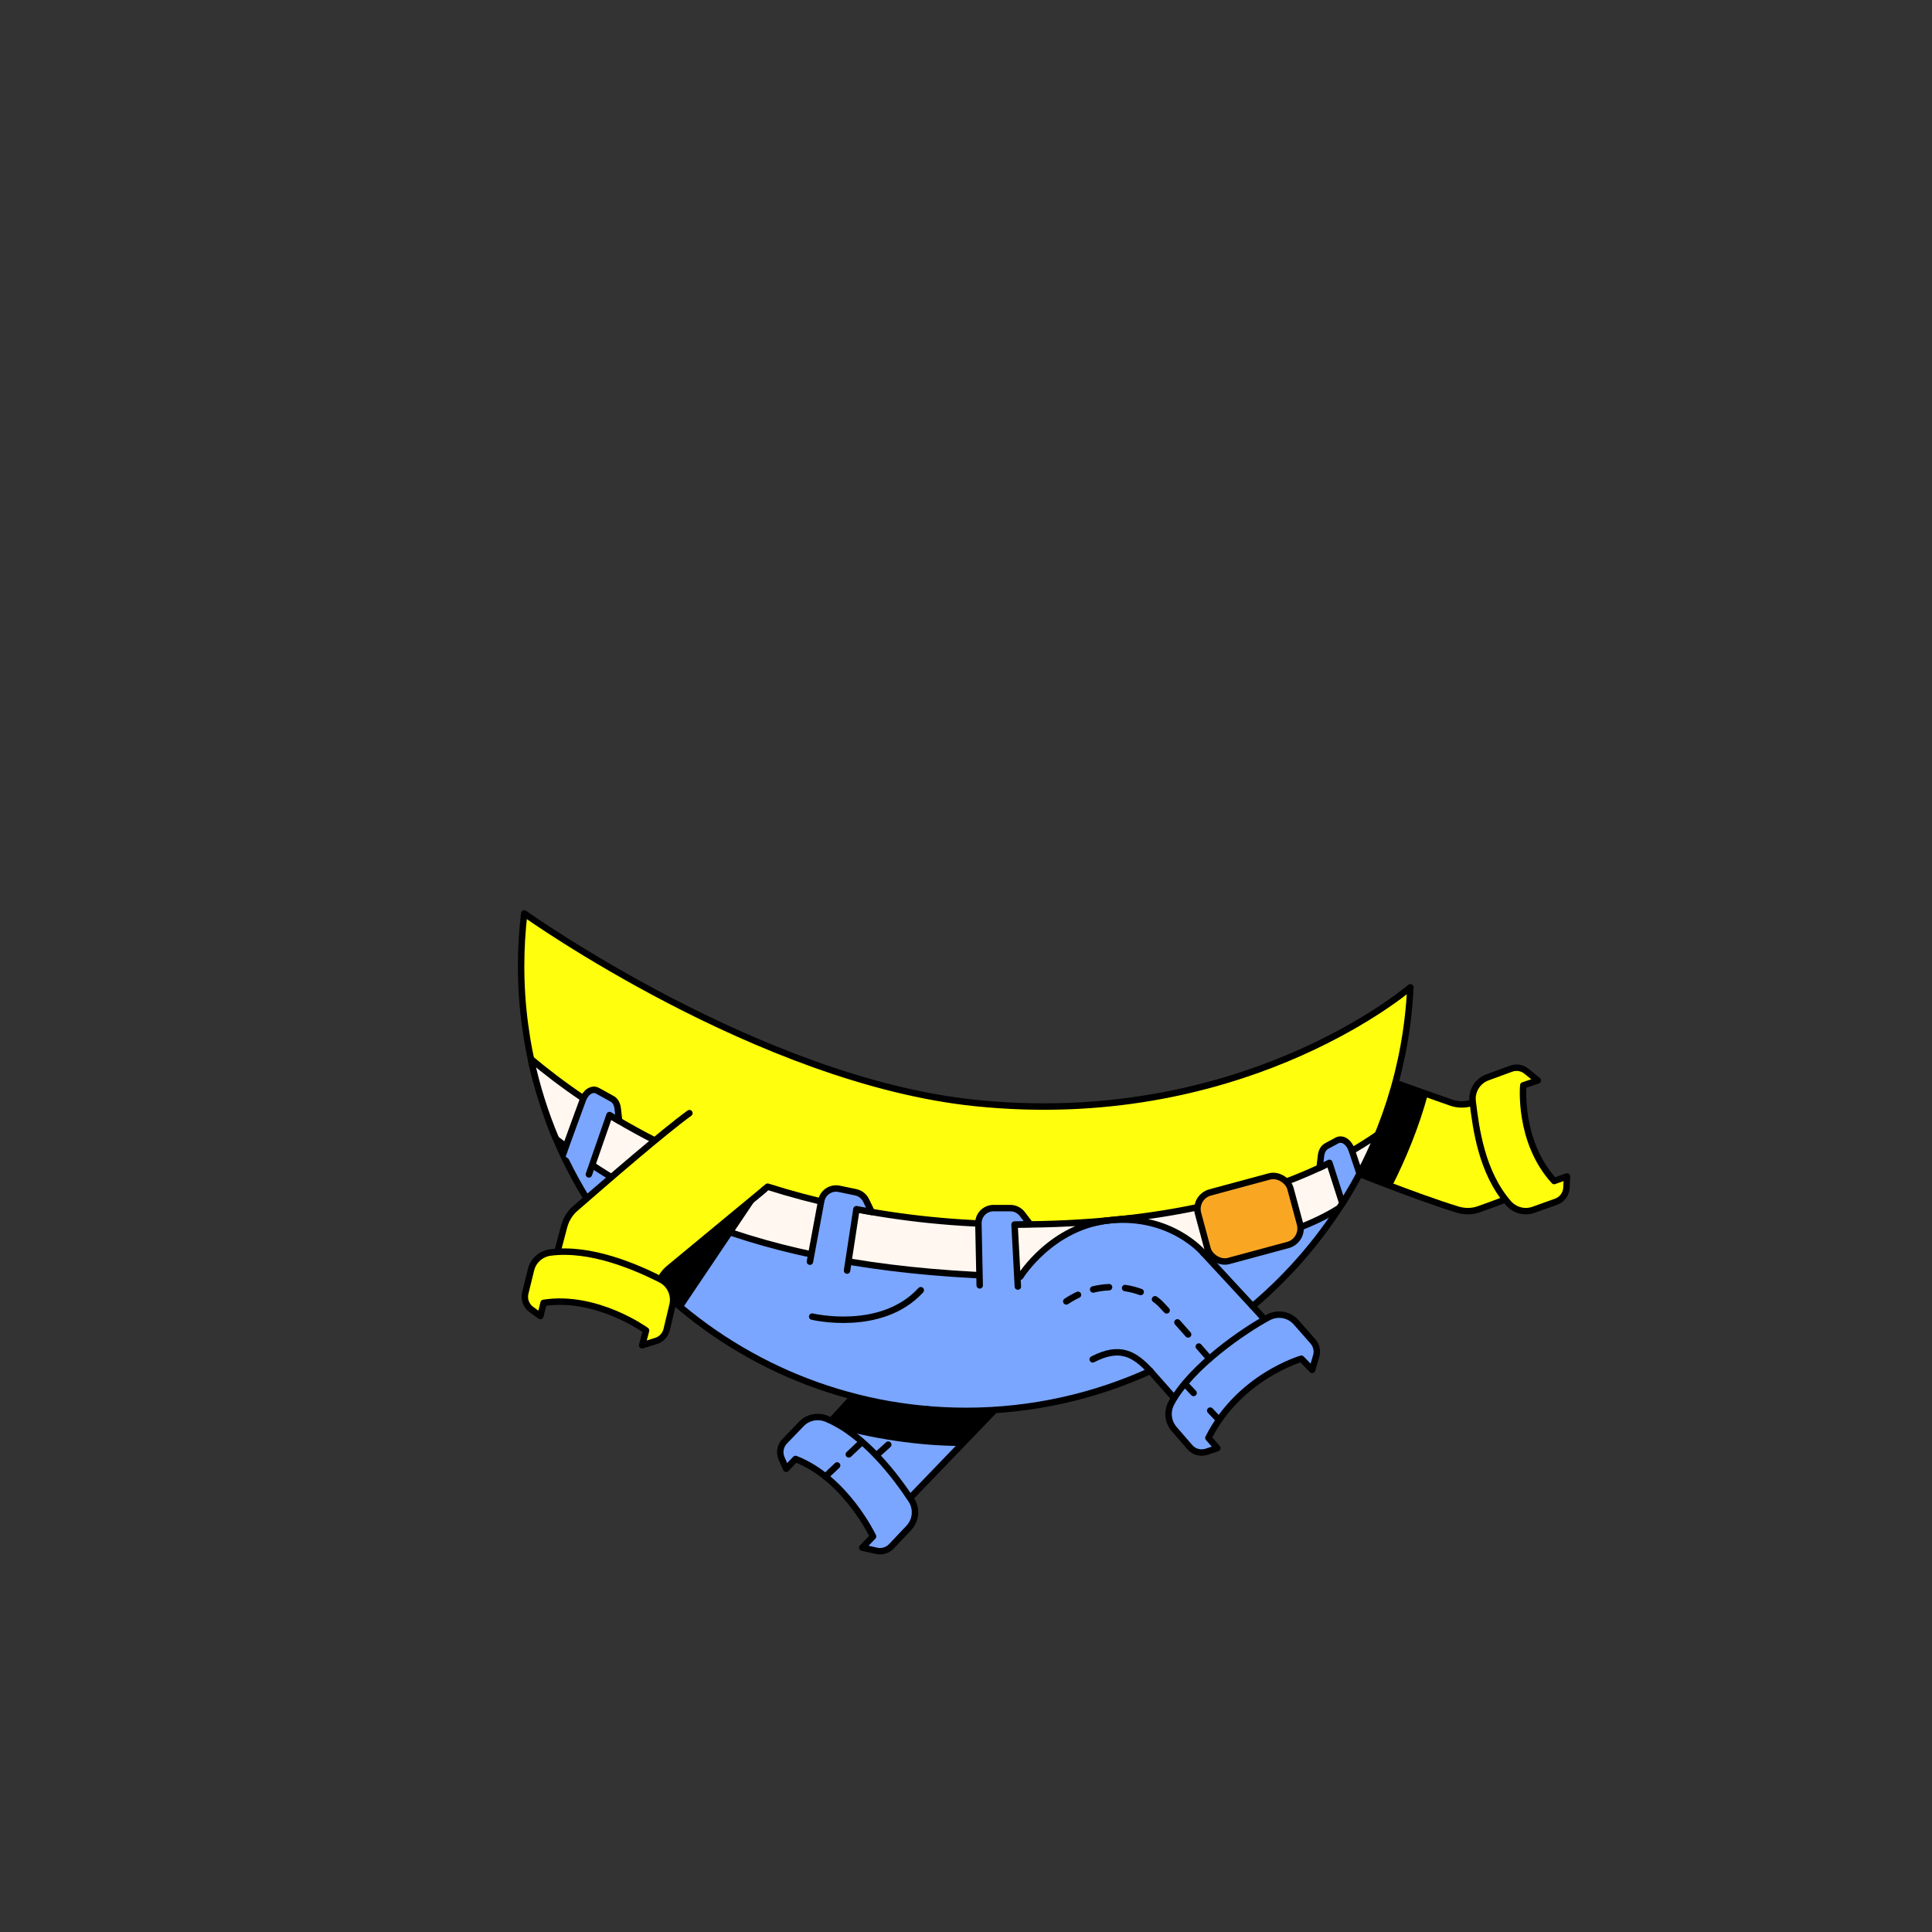 <?xml version="1.0" encoding="UTF-8"?>
<svg id="uuid-f53bff06-f830-4c19-94b6-04d9315e1353" data-name="COCOBAY" xmlns="http://www.w3.org/2000/svg" viewBox="0 0 600 600">
  <rect x="0" y="0" width="600" height="600" fill="#333333" stroke="none"/>
  <defs>
    <style>
      .uuid-713c5d68-c875-404b-a7b9-13ae6838dff9 {
        fill: #fff7f0;
      }

      .uuid-713c5d68-c875-404b-a7b9-13ae6838dff9, .uuid-e7bf2d26-b925-44f1-9617-47c3e78abb80, .uuid-d672519a-b859-4616-b5a9-b16307b16244, .uuid-a7724644-4ab0-4ef1-b40b-ee363e0127e4, .uuid-e92ee841-4cf9-46b6-8452-66a0080df99e {
        stroke: #000;
        stroke-linecap: round;
        stroke-linejoin: round;
        stroke-width: 2px;
      }

      .uuid-e7bf2d26-b925-44f1-9617-47c3e78abb80 {
        fill: #7aa6ff;
      }

      .uuid-d672519a-b859-4616-b5a9-b16307b16244 {
        fill: #f9a723;
      }

      .uuid-a7724644-4ab0-4ef1-b40b-ee363e0127e4 {
        fill: none;
      }

      .uuid-e92ee841-4cf9-46b6-8452-66a0080df99e {
        fill: #ffff0d;
      }
    </style>
  </defs>
  <g id="uuid-703517f9-cd20-496a-807d-fc23883ee864" data-name="WEAR">
    <g>
      <g>
        <path class="uuid-e92ee841-4cf9-46b6-8452-66a0080df99e" d="M468.512,338.629l-11.269,3.825c-2.139,.72-4.455,.712-6.588-.023l-35.703-12.611-5.141,29.782c9.197,3.772,29.887,12.054,42.794,16.032,2.113,.651,4.413,.687,6.502-.037,5.764-1.997,12.697-4.763,18.813-7.061-2.701-8.617-6.585-20.95-9.408-29.907Z"/>
        <path d="M443.438,339.881c-2.884,10.582-6.942,20.228-11.172,28.593-10.172-3.775-21.164-9.534-27.004-11.929l11.827-26.023,26.348,9.36Z"/>
        <path class="uuid-e92ee841-4cf9-46b6-8452-66a0080df99e" d="M468.454,373.643c-8.322-9.6-10.07-23.088-11.1-31.574-.396-3.259,1.505-6.354,4.587-7.485l7.364-2.702c1.606-.59,3.404-.291,4.734,.787l3.536,2.867-4.506,1.529s-1.65,17.388,9.596,29.715l3.97-1.431-.157,3.496c-.088,1.97-1.359,3.691-3.215,4.356l-7.029,2.518c-2.773,.993-5.851,.149-7.78-2.076Z"/>
      </g>
      <path class="uuid-e92ee841-4cf9-46b6-8452-66a0080df99e" d="M319.365,402.142c54.044-5.611,84.582-20.504,97.522-28.47,12.367-19.578,19.957-42.474,21.117-67.057-3.189,2.68-54.144,44.283-135.137,35.931-67.147-6.924-139.672-58.6-140.066-58.88-.631,5.358-.966,10.807-.966,16.334,0,12.213,1.604,24.047,4.581,35.325,27.468,27.317,85.273,73.843,152.948,66.817Z"/>
      <g>
        <g>
          <path class="uuid-e7bf2d26-b925-44f1-9617-47c3e78abb80" d="M265.062,433.708l-12.83,13.926,24.106,24.108,32.608-33.862s-9.113-3.007-21.045-4.929-22.838,.757-22.838,.757Z"/>
          <path d="M283.777,412.759l31.281,12.64-3.237,9.503c-2.93,3.034-9.763,10.122-13.636,14.142-11.916,.01-27.982-2.133-41.333-6.365,13.949-15.102,26.925-29.919,26.925-29.919Z"/>
          <path class="uuid-e7bf2d26-b925-44f1-9617-47c3e78abb80" d="M256.749,440.632c11.721,4.903,21.559,18.016,26.252,25.16,1.803,2.744,1.475,6.361-.784,8.744l-5.396,5.693c-1.177,1.242-2.921,1.773-4.59,1.398l-4.442-.997,3.342-3.476s-8.512-18.013-24.064-24.06l-2.921,3.046-1.413-3.201c-.796-1.804-.423-3.911,.945-5.331l5.178-5.379c2.043-2.122,5.176-2.733,7.893-1.597Z"/>
        </g>
        <g>
          <path class="uuid-e7bf2d26-b925-44f1-9617-47c3e78abb80" d="M195.717,360.987c-9.292-4.194-17.838-8.741-25.471-13.436,3.175,8.663,7.208,16.909,11.969,24.66l13.502-11.224Z"/>
          <path class="uuid-e7bf2d26-b925-44f1-9617-47c3e78abb80" d="M418.952,370.301c-24.028,7.706-48.972,5.83-75.975,8.827-39.409,8.014-77.993,4.304-111.27-5.068l-23.896,19.759c-1.619,1.337-2.784,3.144-3.334,5.17l-.177,.651c24.828,23.856,58.549,38.525,95.701,38.525,20.423,0,39.801-4.45,57.244-12.404-.002,.005-.012,.026-.012,.026l10.899,12.328,27.36-25.357-6.476-7.096s-.019,.002-.024,.002c11.856-9.998,22.012-21.949,29.961-35.363Z"/>
        </g>
        <g>
          <path class="uuid-713c5d68-c875-404b-a7b9-13ae6838dff9" d="M203.692,354.357c-17.08-8.69-30.003-18.053-38.828-25.494,1.829,8.605,4.463,16.912,7.812,24.843,5.469,4.266,11.234,8.271,17.367,11.998l13.649-11.347Z"/>
          <path class="uuid-713c5d68-c875-404b-a7b9-13ae6838dff9" d="M342.976,379.128c-41.757,3.604-76.568-1.71-104.587-10.595l-15.494,12.811c24.691,8.915,54.946,14.31,93.96,15.134,0,0,9.762-15.823,28.033-17.523,18.889-1.757,28.81,10.153,28.81,10.153,0,0,26.434-3.814,42.255-13.991,4.659-7.173,8.677-14.8,11.956-22.811-22.266,15.482-52.652,24.035-84.933,26.822Z"/>
        </g>
        <path class="uuid-e7bf2d26-b925-44f1-9617-47c3e78abb80" d="M363.754,435.777c5.948-11.226,22.623-22.64,30.165-26.664,2.897-1.546,6.469-.891,8.637,1.575l5.179,5.891c1.13,1.285,1.5,3.07,.975,4.698l-1.203,4.145-3.351-3.457s-19.277,5.505-28.87,24.585l2.768,3.186-3.317,1.116c-1.869,.629-3.933,.066-5.223-1.425l-4.886-5.645c-1.927-2.227-2.251-5.403-.873-8.005Z"/>
        <path class="uuid-e7bf2d26-b925-44f1-9617-47c3e78abb80" d="M251.53,391.827l3.509-18.895c.479-2.58,2.984-4.264,5.554-3.732l5.118,1.058c1.429,.295,2.639,1.24,3.273,2.555l1.724,3.58-4.74-.867-2.909,19.065"/>
        <path class="uuid-e7bf2d26-b925-44f1-9617-47c3e78abb80" d="M304.255,399.188l-.405-19.214c-.055-2.624,2.055-4.781,4.68-4.784l5.226-.005c1.46-.001,2.837,.678,3.724,1.837l2.416,3.155-4.818,.115,1.027,19.259"/>
        <path class="uuid-e7bf2d26-b925-44f1-9617-47c3e78abb80" d="M416.882,373.709l-4.029-12.573-3.042,1.517,.442-3.748c.163-1.377,.792-2.473,1.702-2.963l3.259-1.757c1.637-.882,3.679,.413,4.529,2.872,0,0,1.791,5.26,2.484,7.389-2.032,4.029-5.346,9.264-5.346,9.264Z"/>
        <path class="uuid-e7bf2d26-b925-44f1-9617-47c3e78abb80" d="M182.888,364.719l6.403-18.431,2.984,1.812-.442-3.874c-.163-1.377-.792-2.473-1.702-2.963l-4.603-2.534c-1.637-.882-3.679,.413-4.529,2.872,0,0-5.462,14.845-6.154,16.974"/>
        <rect class="uuid-d672519a-b859-4616-b5a9-b16307b16244" x="373.036" y="367.454" width="29.723" height="22.053" rx="5.326" ry="5.326" transform="translate(-85.215 114.138) rotate(-15.102)"/>
        <g>
          <path class="uuid-a7724644-4ab0-4ef1-b40b-ee363e0127e4" d="M252.232,408.883s21.463,5.157,33.723-8.191"/>
          <g>
            <path d="M378.593,441.983c-.266,0-.53-.105-.727-.313l-2.747-2.908c-.379-.402-.361-1.034,.04-1.414,.402-.379,1.034-.361,1.414,.04l2.747,2.908c.379,.402,.361,1.034-.04,1.414-.193,.182-.44,.273-.686,.273Z"/>
            <path d="M370.679,433.602c-.266,0-.53-.105-.727-.314l-2.746-2.908c-.379-.402-.361-1.034,.041-1.414s1.034-.361,1.414,.041l2.746,2.908c.379,.402,.361,1.034-.041,1.414-.193,.182-.44,.273-.686,.273Z"/>
          </g>
          <path d="M375.597,422.969c-.28,0-.557-.117-.755-.344-.001-.001-1.363-1.569-3.299-3.779-.364-.415-.322-1.047,.093-1.411,.415-.364,1.047-.322,1.411,.093,1.939,2.214,3.304,3.785,3.304,3.785,.362,.417,.318,1.048-.099,1.411-.189,.164-.423,.245-.655,.245Zm-6.609-7.545c-.277,0-.552-.114-.75-.338-1.096-1.242-2.231-2.523-3.32-3.744-.368-.412-.332-1.044,.08-1.412,.412-.368,1.044-.332,1.412,.08,1.092,1.224,2.229,2.507,3.328,3.752,.365,.414,.326,1.046-.088,1.411-.19,.168-.426,.25-.661,.25Zm-6.681-7.469c-.271,0-.54-.109-.737-.324-.757-.826-1.412-1.527-1.911-2.04-.414-.426-.929-.853-1.529-1.269-.454-.315-.567-.938-.252-1.392,.315-.454,.938-.566,1.392-.252,.706,.489,1.319,1,1.823,1.518,.51,.524,1.179,1.239,1.952,2.083,.373,.407,.346,1.04-.061,1.413-.192,.176-.434,.263-.675,.263Zm-31.158-2.791c-.323,0-.64-.156-.833-.445-.306-.46-.182-1.08,.277-1.387,1.212-.808,2.479-1.522,3.763-2.12,.5-.233,1.096-.017,1.329,.484,.233,.501,.017,1.095-.484,1.329-1.193,.556-2.37,1.219-3.498,1.972-.17,.114-.363,.168-.554,.168Zm23.101-2.917c-.114,0-.23-.02-.343-.061-1.479-.541-3.042-.939-4.645-1.183-.546-.083-.921-.593-.838-1.139,.083-.546,.593-.92,1.139-.838,1.735,.264,3.428,.695,5.031,1.282,.519,.19,.785,.764,.596,1.283-.148,.405-.531,.657-.939,.657Zm-14.765-.791c-.45,0-.858-.305-.97-.761-.132-.536,.196-1.078,.732-1.21,1.678-.413,3.406-.661,5.136-.737,.552-.021,1.019,.403,1.043,.955s-.403,1.019-.955,1.043c-1.599,.07-3.196,.299-4.746,.681-.08,.02-.161,.029-.24,.029Z"/>
          <path d="M272.156,452.999c-.273,0-.544-.111-.742-.329-.371-.409-.339-1.042,.07-1.413l3.707-3.355c.409-.371,1.042-.339,1.413,.07,.371,.409,.339,1.042-.07,1.413l-3.707,3.355c-.191,.173-.431,.259-.671,.259Zm7.414-6.71c-.273,0-.544-.111-.742-.329-.371-.409-.339-1.042,.07-1.413l3.707-3.355c.409-.37,1.042-.339,1.413,.07,.371,.409,.339,1.042-.07,1.413l-3.707,3.355c-.191,.173-.431,.259-.671,.259Zm7.414-6.71c-.273,0-.544-.111-.742-.329-.371-.409-.339-1.042,.07-1.413l1.024-.927c.409-.37,1.042-.339,1.413,.07,.371,.409,.339,1.042-.07,1.413l-1.024,.927c-.191,.173-.431,.259-.671,.259Z"/>
          <path d="M256.347,459.548c-.265,0-.529-.105-.726-.312-.38-.401-.363-1.034,.038-1.414l3.629-3.44c.401-.38,1.034-.363,1.414,.038,.38,.401,.363,1.034-.038,1.414l-3.629,3.44c-.193,.183-.441,.274-.688,.274Zm7.258-6.879c-.265,0-.529-.105-.726-.312-.38-.401-.363-1.034,.038-1.414l3.629-3.44c.401-.38,1.034-.363,1.414,.038,.38,.401,.363,1.034-.038,1.414l-3.629,3.44c-.193,.183-.441,.274-.688,.274Z"/>
          <path class="uuid-a7724644-4ab0-4ef1-b40b-ee363e0127e4" d="M357.231,425.787c-4.864-5.224-9.348-8.051-17.876-3.629"/>
          <line class="uuid-e7bf2d26-b925-44f1-9617-47c3e78abb80" x1="373.698" y1="389.108" x2="389.015" y2="405.663"/>
        </g>
        <path d="M236.764,369.41l-24.807,36.889c-6.132-4.651-8.203-5.86-6.619-10.107-.378-.425,31.426-26.783,31.426-26.783Z"/>
      </g>
      <g>
        <path class="uuid-e92ee841-4cf9-46b6-8452-66a0080df99e" d="M214.105,345.7c-8.05,5.832-25.342,20.795-35.522,29.671-1.667,1.453-2.819,3.412-3.393,5.546-1.269,4.717-2.908,11.082-4.411,16.994l31.843,7.911,1.705-6.387c.514-2.196,1.741-4.162,3.489-5.588l29.378-24.3"/>
        <path class="uuid-e92ee841-4cf9-46b6-8452-66a0080df99e" d="M170.943,388.98c12.599-1.636,26.563,4.522,34.206,8.349,2.936,1.47,4.466,4.764,3.707,7.958l-1.814,7.631c-.396,1.665-1.638,2.999-3.27,3.512l-4.343,1.365,1.214-4.601s-15.339-11.144-31.827-8.577l-1,4.1-2.828-2.061c-1.594-1.162-2.327-3.171-1.856-5.086l1.782-7.25c.703-2.86,3.107-4.96,6.028-5.339Z"/>
      </g>
    </g>
  </g>
</svg>